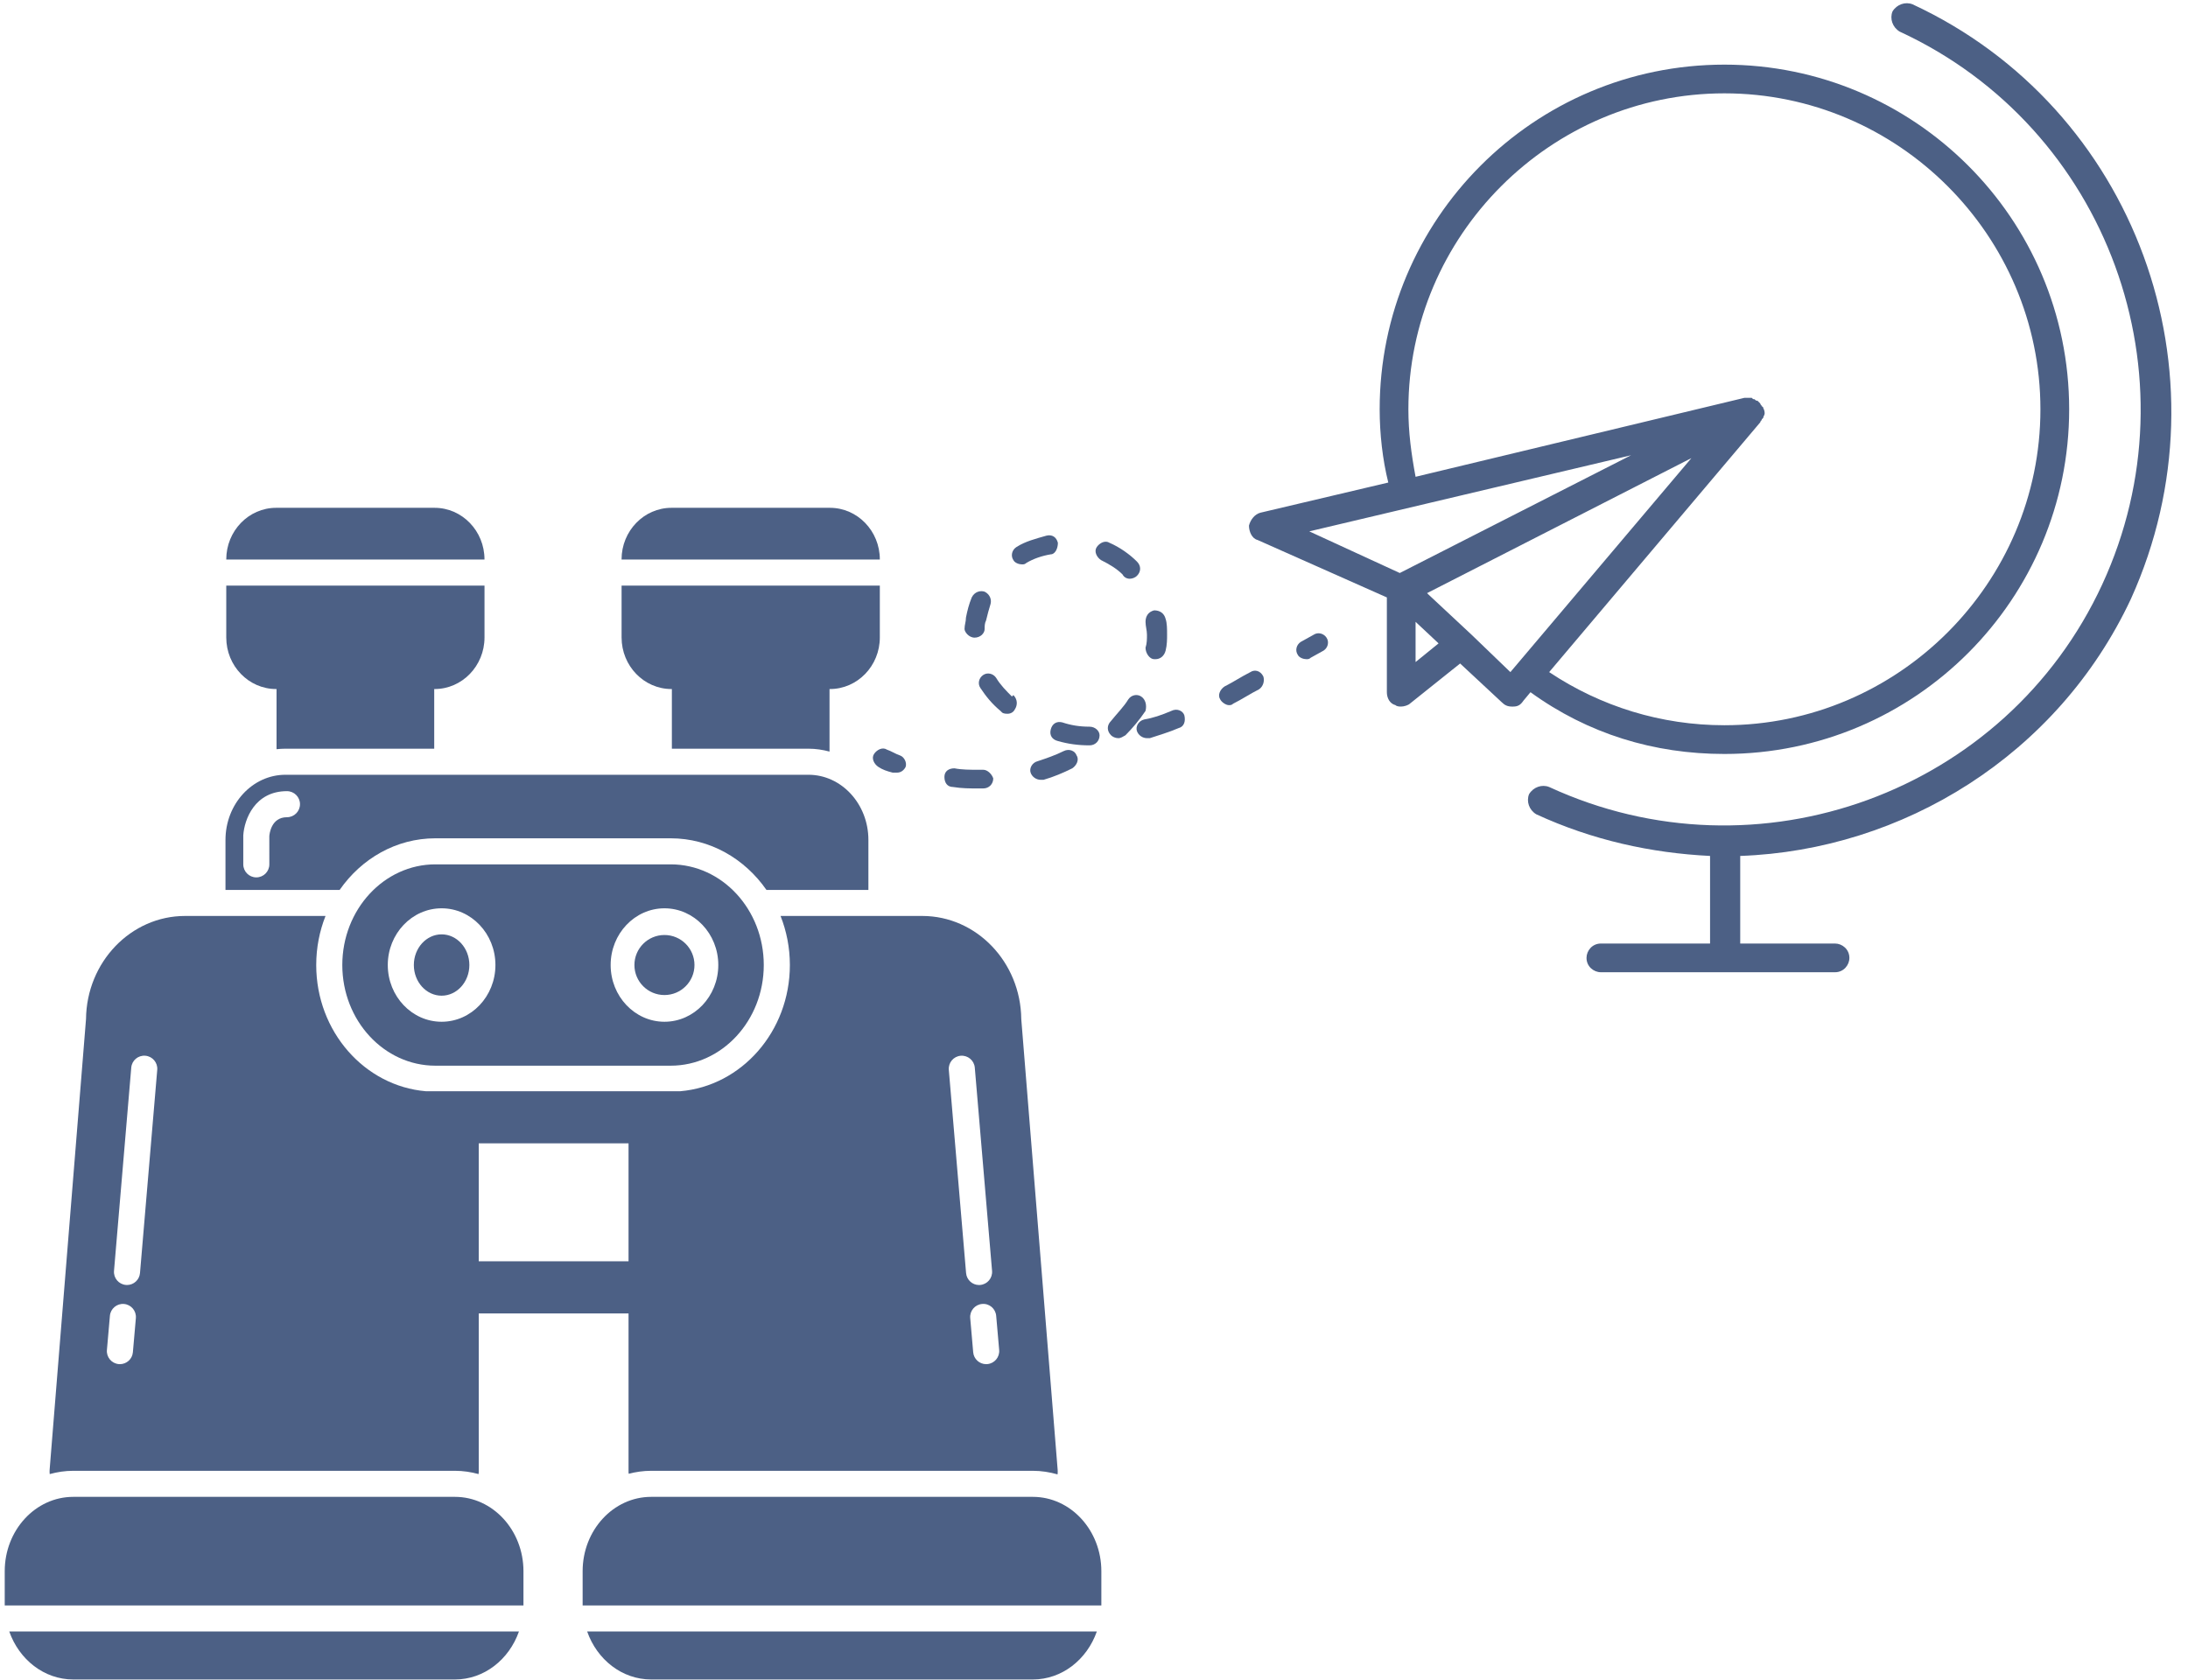 <?xml version="1.0" encoding="UTF-8"?>
<svg width="112px" height="86px" viewBox="0 0 112 86" version="1.1" xmlns="http://www.w3.org/2000/svg" xmlns:xlink="http://www.w3.org/1999/xlink">
    <!-- Generator: Sketch 41.2 (35397) - http://www.bohemiancoding.com/sketch -->
    <title>Nomad</title>
    <desc>Created with Sketch.</desc>
    <defs></defs>
    <g id="Page-1" stroke="none" stroke-width="1" fill="none" fill-rule="evenodd">
        <g id="Desktop-HD" transform="translate(-556, -5577)" fill="#4C6085">
            <g id="interests" transform="translate(320, 5375)">
                <g id="interests-Row-Copy" transform="translate(0, 170)">
                    <g id="interests-Tabloid-Copy" transform="translate(216.667, 0)">
                        <g id="Nomad" transform="translate(19, 32)">
                            <g id="nomad1" transform="translate(45, 0)">
                                <g id="Group">
                                    <g id="Shape">
                                        <path d="M43.603,38.603 C53.382,38.603 61.25,30.662 61.25,20.956 C61.25,11.176 53.309,3.309 43.603,3.309 C33.824,3.309 25.956,11.25 25.956,20.956 C25.956,22.206 26.103,23.529 26.397,24.706 L19.853,26.25 C19.559,26.324 19.338,26.618 19.265,26.912 C19.265,27.206 19.412,27.574 19.706,27.647 L26.324,30.588 L26.324,35.441 C26.324,35.735 26.471,36.029 26.765,36.103 C26.838,36.176 26.985,36.176 27.059,36.176 C27.206,36.176 27.426,36.103 27.5,36.029 L30.074,33.971 L32.206,35.956 C32.353,36.103 32.5,36.176 32.721,36.176 L32.794,36.176 C33.015,36.176 33.162,36.103 33.309,35.882 L33.676,35.441 C36.618,37.574 40,38.603 43.603,38.603 Z M27.426,20.956 C27.426,12.059 34.706,4.779 43.603,4.779 C52.5,4.779 59.779,12.059 59.779,20.956 C59.779,29.853 52.5,37.132 43.603,37.132 C40.368,37.132 37.279,36.176 34.632,34.412 L45.441,21.618 C45.441,21.544 45.515,21.544 45.515,21.471 L45.588,21.397 C45.588,21.324 45.662,21.25 45.662,21.176 L45.662,21.176 C45.662,21.103 45.662,21.029 45.588,20.882 L45.588,20.882 C45.588,20.882 45.588,20.809 45.515,20.809 C45.515,20.735 45.441,20.735 45.441,20.662 L45.441,20.662 L45.368,20.588 L45.294,20.515 C45.221,20.515 45.221,20.515 45.147,20.441 C45.074,20.441 45.074,20.441 45,20.368 L44.853,20.368 L44.706,20.368 C44.706,20.368 44.706,20.368 44.632,20.368 L27.794,24.412 C27.574,23.235 27.426,22.132 27.426,20.956 Z M38.824,23.309 L26.985,29.338 L22.353,27.206 L38.824,23.309 Z M27.794,33.897 L27.794,31.838 L28.971,32.941 L27.794,33.897 Z M32.647,34.412 L30.662,32.5 L30.662,32.5 L28.456,30.441 L28.382,30.368 L41.912,23.456 L32.647,34.412 Z"></path>
                                        <path d="M53.235,0.221 C52.868,0.074 52.426,0.221 52.206,0.588 C52.059,0.956 52.206,1.397 52.574,1.618 C63.235,6.544 67.868,19.265 62.941,29.926 C58.015,40.588 45.294,45.221 34.632,40.294 C34.265,40.147 33.824,40.294 33.603,40.662 C33.456,41.029 33.603,41.471 33.971,41.691 C36.838,43.015 39.853,43.676 42.868,43.824 L42.868,48.309 L37.279,48.309 C36.838,48.309 36.544,48.676 36.544,49.044 C36.544,49.485 36.912,49.779 37.279,49.779 L49.265,49.779 C49.706,49.779 50,49.412 50,49.044 C50,48.603 49.632,48.309 49.265,48.309 L44.412,48.309 L44.412,43.824 C52.721,43.529 60.662,38.676 64.412,30.662 C69.632,19.118 64.632,5.515 53.235,0.221 Z"></path>
                                        <path d="M22.574,32.5 L21.912,32.868 C21.691,33.015 21.618,33.309 21.765,33.529 C21.838,33.676 22.059,33.75 22.206,33.75 C22.279,33.75 22.353,33.75 22.426,33.676 L23.088,33.309 C23.309,33.162 23.382,32.868 23.235,32.647 C23.088,32.426 22.794,32.353 22.574,32.5 Z"></path>
                                        <path d="M9.485,27.794 C9.412,27.5 9.191,27.353 8.897,27.426 C8.382,27.574 7.794,27.721 7.353,28.015 C7.132,28.162 7.059,28.456 7.206,28.676 C7.279,28.824 7.5,28.897 7.647,28.897 C7.721,28.897 7.794,28.897 7.868,28.824 C8.235,28.603 8.676,28.456 9.118,28.382 C9.338,28.382 9.485,28.088 9.485,27.794 Z"></path>
                                        <path d="M7.132,35.662 C6.838,35.368 6.544,35.074 6.324,34.706 C6.176,34.485 5.882,34.412 5.662,34.559 C5.441,34.706 5.368,35 5.515,35.221 C5.809,35.662 6.103,36.029 6.544,36.397 L6.618,36.471 C6.691,36.544 6.838,36.544 6.912,36.544 C7.059,36.544 7.206,36.471 7.279,36.324 C7.426,36.103 7.426,35.809 7.206,35.588 L7.132,35.662 Z"></path>
                                        <path d="M5.221,32.647 L5.221,32.647 C5.515,32.647 5.735,32.426 5.735,32.206 C5.735,32.059 5.735,31.912 5.809,31.765 C5.882,31.471 5.956,31.176 6.029,30.956 C6.103,30.735 6.029,30.441 5.735,30.294 C5.515,30.221 5.221,30.294 5.074,30.588 C4.926,30.956 4.853,31.25 4.779,31.618 C4.779,31.838 4.706,31.985 4.706,32.206 C4.706,32.353 4.926,32.647 5.221,32.647 Z"></path>
                                        <path d="M5.662,39.412 L5.368,39.412 C5,39.412 4.559,39.412 4.191,39.338 C3.897,39.338 3.676,39.485 3.676,39.779 C3.676,40.074 3.824,40.294 4.118,40.294 C4.559,40.368 5,40.368 5.368,40.368 L5.662,40.368 C5.956,40.368 6.176,40.147 6.176,39.853 C6.103,39.632 5.882,39.412 5.662,39.412 Z"></path>
                                        <path d="M9.779,38.456 C9.338,38.676 8.897,38.824 8.456,38.971 C8.162,39.044 8.015,39.338 8.088,39.559 C8.162,39.779 8.382,39.926 8.603,39.926 L8.75,39.926 C9.265,39.779 9.779,39.559 10.221,39.338 C10.441,39.191 10.588,38.897 10.441,38.676 C10.368,38.456 10.074,38.309 9.779,38.456 Z"></path>
                                        <path d="M14.412,33.75 L14.485,33.75 C14.706,33.75 14.926,33.603 15,33.309 C15.074,33.015 15.074,32.721 15.074,32.5 C15.074,32.206 15.074,31.912 15,31.691 C14.926,31.397 14.706,31.25 14.412,31.25 C14.118,31.324 13.971,31.544 13.971,31.838 C13.971,32.059 14.044,32.279 14.044,32.5 C14.044,32.721 14.044,32.941 13.971,33.162 C13.971,33.456 14.191,33.75 14.412,33.75 Z"></path>
                                        <path d="M15.294,36.397 C14.779,36.618 14.338,36.765 13.897,36.838 C13.603,36.912 13.456,37.206 13.529,37.426 C13.603,37.647 13.824,37.794 14.044,37.794 L14.191,37.794 C14.632,37.647 15.147,37.5 15.662,37.279 C15.956,37.206 16.029,36.912 15.956,36.618 C15.882,36.397 15.588,36.25 15.294,36.397 Z"></path>
                                        <path d="M19.338,34.412 C18.897,34.632 18.456,34.926 18.015,35.147 C17.794,35.294 17.647,35.588 17.794,35.809 C17.868,35.956 18.088,36.103 18.235,36.103 C18.309,36.103 18.382,36.103 18.456,36.029 C18.897,35.809 19.338,35.515 19.779,35.294 C20,35.147 20.074,34.853 20,34.632 C19.853,34.338 19.559,34.265 19.338,34.412 Z"></path>
                                        <path d="M11.103,37.206 C10.588,37.206 10.147,37.132 9.706,36.985 C9.412,36.912 9.191,37.059 9.118,37.353 C9.044,37.647 9.191,37.868 9.485,37.941 C10,38.088 10.515,38.162 11.103,38.162 L11.103,38.162 C11.397,38.162 11.618,37.941 11.618,37.647 C11.618,37.426 11.397,37.206 11.103,37.206 Z"></path>
                                        <path d="M13.162,29.632 C13.309,29.632 13.456,29.559 13.529,29.485 C13.75,29.265 13.75,28.971 13.529,28.75 C13.162,28.382 12.647,28.015 12.132,27.794 C11.912,27.647 11.618,27.794 11.471,28.015 C11.324,28.235 11.471,28.529 11.691,28.676 C12.132,28.897 12.5,29.118 12.794,29.412 C12.868,29.559 13.015,29.632 13.162,29.632 Z"></path>
                                        <path d="M13.75,35.662 C13.529,35.515 13.235,35.588 13.088,35.809 C12.868,36.176 12.5,36.544 12.206,36.912 C11.985,37.132 11.985,37.426 12.206,37.647 C12.279,37.721 12.426,37.794 12.574,37.794 C12.721,37.794 12.794,37.721 12.941,37.647 C13.309,37.279 13.676,36.838 13.971,36.397 C14.044,36.103 13.971,35.809 13.75,35.662 Z"></path>
                                        <path d="M1.397,38.676 C1.176,38.603 0.956,38.456 0.735,38.382 C0.515,38.235 0.221,38.382 0.074,38.603 C-0.074,38.824 0.074,39.118 0.294,39.265 C0.515,39.412 0.735,39.485 1.029,39.559 L1.25,39.559 C1.471,39.559 1.618,39.412 1.691,39.265 C1.765,39.044 1.618,38.75 1.397,38.676 Z"></path>
                                    </g>
                                </g>
                            </g>
                            <g id="nomad2" transform="translate(0, 26)">
                                <g id="Group">
                                    <g>
                                        <path d="M25.133,2.641 C25.133,1.185 23.987,0 22.579,0 L14.469,0 C13.061,0 11.915,1.185 11.915,2.641 L11.915,2.647 L25.133,2.647 L25.133,2.641 Z" id="Shape"></path>
                                        <path d="M45.37,2.641 C45.37,1.185 44.223,0 42.815,0 L34.704,0 C33.296,0 32.15,1.185 32.15,2.641 L32.15,2.647 L45.369,2.647 L45.369,2.641 L45.37,2.641 Z" id="Shape"></path>
                                        <path d="M14.469,9.279 L14.489,9.279 L14.489,12.359 C14.638,12.343 14.79,12.333 14.944,12.333 L22.56,12.333 L22.56,9.279 L22.579,9.279 C23.987,9.279 25.134,8.094 25.134,6.638 L25.134,3.982 L11.915,3.982 L11.915,6.638 C11.915,8.095 13.061,9.279 14.469,9.279 Z" id="Shape"></path>
                                        <path d="M34.704,9.279 L34.725,9.279 L34.725,12.333 L41.717,12.333 C42.089,12.333 42.449,12.388 42.795,12.481 L42.795,9.279 L42.815,9.279 C44.223,9.279 45.37,8.094 45.37,6.638 L45.37,3.982 L32.151,3.982 L32.151,6.638 C32.151,8.095 33.296,9.279 34.704,9.279 Z" id="Shape"></path>
                                        <path d="M23.621,50.639 L4.083,50.639 C2.149,50.639 0.575,52.346 0.575,54.445 L0.575,56.184 C0.575,56.189 0.576,56.193 0.576,56.198 L27.127,56.198 C27.127,56.193 27.128,56.189 27.128,56.184 L27.128,54.445 C27.128,52.347 25.555,50.639 23.621,50.639 Z" id="Shape"></path>
                                        <path d="M4.083,59.989 L23.621,59.989 C25.117,59.989 26.394,58.966 26.897,57.532 L0.807,57.532 C1.311,58.967 2.587,59.989 4.083,59.989 Z" id="Shape"></path>
                                        <path d="M53.202,50.639 L33.665,50.639 C31.731,50.639 30.157,52.346 30.157,54.445 L30.157,56.184 C30.157,56.189 30.157,56.193 30.157,56.198 L56.709,56.198 C56.709,56.193 56.709,56.189 56.709,56.184 L56.709,54.445 C56.709,52.347 55.136,50.639 53.202,50.639 Z" id="Shape"></path>
                                        <path d="M33.665,59.989 L53.203,59.989 C54.699,59.989 55.975,58.966 56.478,57.532 L30.389,57.532 C30.891,58.967 32.168,59.989 33.665,59.989 Z" id="Shape"></path>
                                        <path d="M22.619,16.921 L34.664,16.921 C36.674,16.921 38.455,17.965 39.567,19.565 L44.785,19.565 L44.785,17.004 C44.785,15.165 43.409,13.668 41.717,13.668 L14.944,13.668 C13.251,13.668 11.875,15.165 11.875,17.004 L11.875,19.565 L17.718,19.565 C18.829,17.965 20.609,16.921 22.619,16.921 Z M15.021,15.842 C14.206,15.842 14.125,16.715 14.119,16.814 L14.12,18.255 C14.12,18.623 13.822,18.922 13.453,18.922 C13.085,18.922 12.786,18.623 12.786,18.255 L12.786,16.77 C12.838,15.959 13.369,14.507 15.022,14.507 C15.391,14.507 15.689,14.807 15.689,15.174 C15.689,15.543 15.39,15.842 15.021,15.842 Z" id="Shape"></path>
                                        <path d="M4.083,49.305 L23.621,49.305 C24.039,49.305 24.442,49.367 24.829,49.473 C24.832,49.439 24.84,49.406 24.84,49.372 L24.84,41.247 L32.507,41.247 L32.507,49.372 C32.507,49.401 32.513,49.429 32.515,49.457 C32.884,49.361 33.267,49.305 33.664,49.305 L53.202,49.305 C53.641,49.305 54.064,49.373 54.468,49.489 C54.475,49.413 54.48,49.336 54.473,49.258 L52.61,26.177 C52.581,23.26 50.318,20.897 47.54,20.897 L40.288,20.897 C40.594,21.669 40.765,22.519 40.765,23.409 C40.765,26.811 38.289,29.604 35.154,29.871 L22.129,29.871 C18.995,29.604 16.52,26.811 16.52,23.409 C16.52,22.519 16.69,21.67 16.996,20.897 L9.807,20.897 C7.029,20.897 4.765,23.26 4.736,26.177 L2.873,49.258 C2.867,49.331 2.872,49.401 2.878,49.473 C3.264,49.367 3.667,49.305 4.083,49.305 Z M51.479,43.119 C51.511,43.486 51.239,43.81 50.872,43.842 C50.853,43.844 50.832,43.845 50.813,43.845 C50.471,43.845 50.179,43.583 50.149,43.236 L49.997,41.487 C49.964,41.119 50.236,40.795 50.603,40.763 C50.974,40.726 51.294,41.003 51.326,41.37 L51.479,43.119 Z M49.51,28.054 C49.877,28.024 50.2,28.295 50.231,28.663 L51.115,39.069 C51.146,39.436 50.873,39.759 50.506,39.79 C50.487,39.792 50.468,39.793 50.449,39.793 C50.106,39.793 49.815,39.529 49.785,39.181 L48.901,28.775 C48.871,28.408 49.143,28.085 49.51,28.054 Z M24.839,38.579 L24.839,32.54 L32.507,32.54 L32.507,38.579 L24.839,38.579 Z M7.052,28.662 C7.083,28.295 7.401,28.023 7.773,28.053 C8.141,28.085 8.413,28.408 8.382,28.775 L7.499,39.181 C7.469,39.529 7.177,39.792 6.835,39.792 C6.816,39.792 6.797,39.791 6.777,39.789 C6.411,39.758 6.138,39.435 6.169,39.068 L7.052,28.662 Z M5.959,41.37 C5.991,41.003 6.316,40.731 6.681,40.763 C7.048,40.795 7.32,41.119 7.288,41.487 L7.135,43.236 C7.105,43.583 6.813,43.845 6.471,43.845 C6.452,43.845 6.432,43.844 6.412,43.842 C6.045,43.81 5.773,43.486 5.806,43.119 L5.959,41.37 Z" id="Shape"></path>
                                        <path d="M34.665,18.255 L22.619,18.255 C19.992,18.255 17.855,20.567 17.855,23.409 C17.855,26.251 19.992,28.563 22.619,28.563 L34.664,28.563 C37.291,28.563 39.429,26.251 39.429,23.409 C39.43,20.567 37.292,18.255 34.665,18.255 Z M22.939,26.314 C21.419,26.314 20.183,25.011 20.183,23.409 C20.183,21.808 21.419,20.505 22.939,20.505 C24.457,20.505 25.693,21.808 25.693,23.409 C25.693,25.011 24.458,26.314 22.939,26.314 Z M34.346,26.314 C32.827,26.314 31.591,25.011 31.591,23.409 C31.591,21.808 32.827,20.505 34.346,20.505 C35.865,20.505 37.101,21.808 37.101,23.409 C37.101,25.011 35.865,26.314 34.346,26.314 Z" id="Shape"></path>
                                        <path d="M22.939,21.839 C22.155,21.839 21.517,22.543 21.517,23.409 C21.517,24.275 22.155,24.979 22.939,24.979 C23.721,24.979 24.359,24.275 24.359,23.409 C24.359,22.543 23.721,21.839 22.939,21.839 Z" id="Shape"></path>
                                        <ellipse id="Oval" cx="34.345" cy="23.409" rx="1.537" ry="1.537"></ellipse>
                                    </g>
                                </g>
                            </g>
                        </g>
                    </g>
                </g>
            </g>
        </g>
    </g>
</svg>
